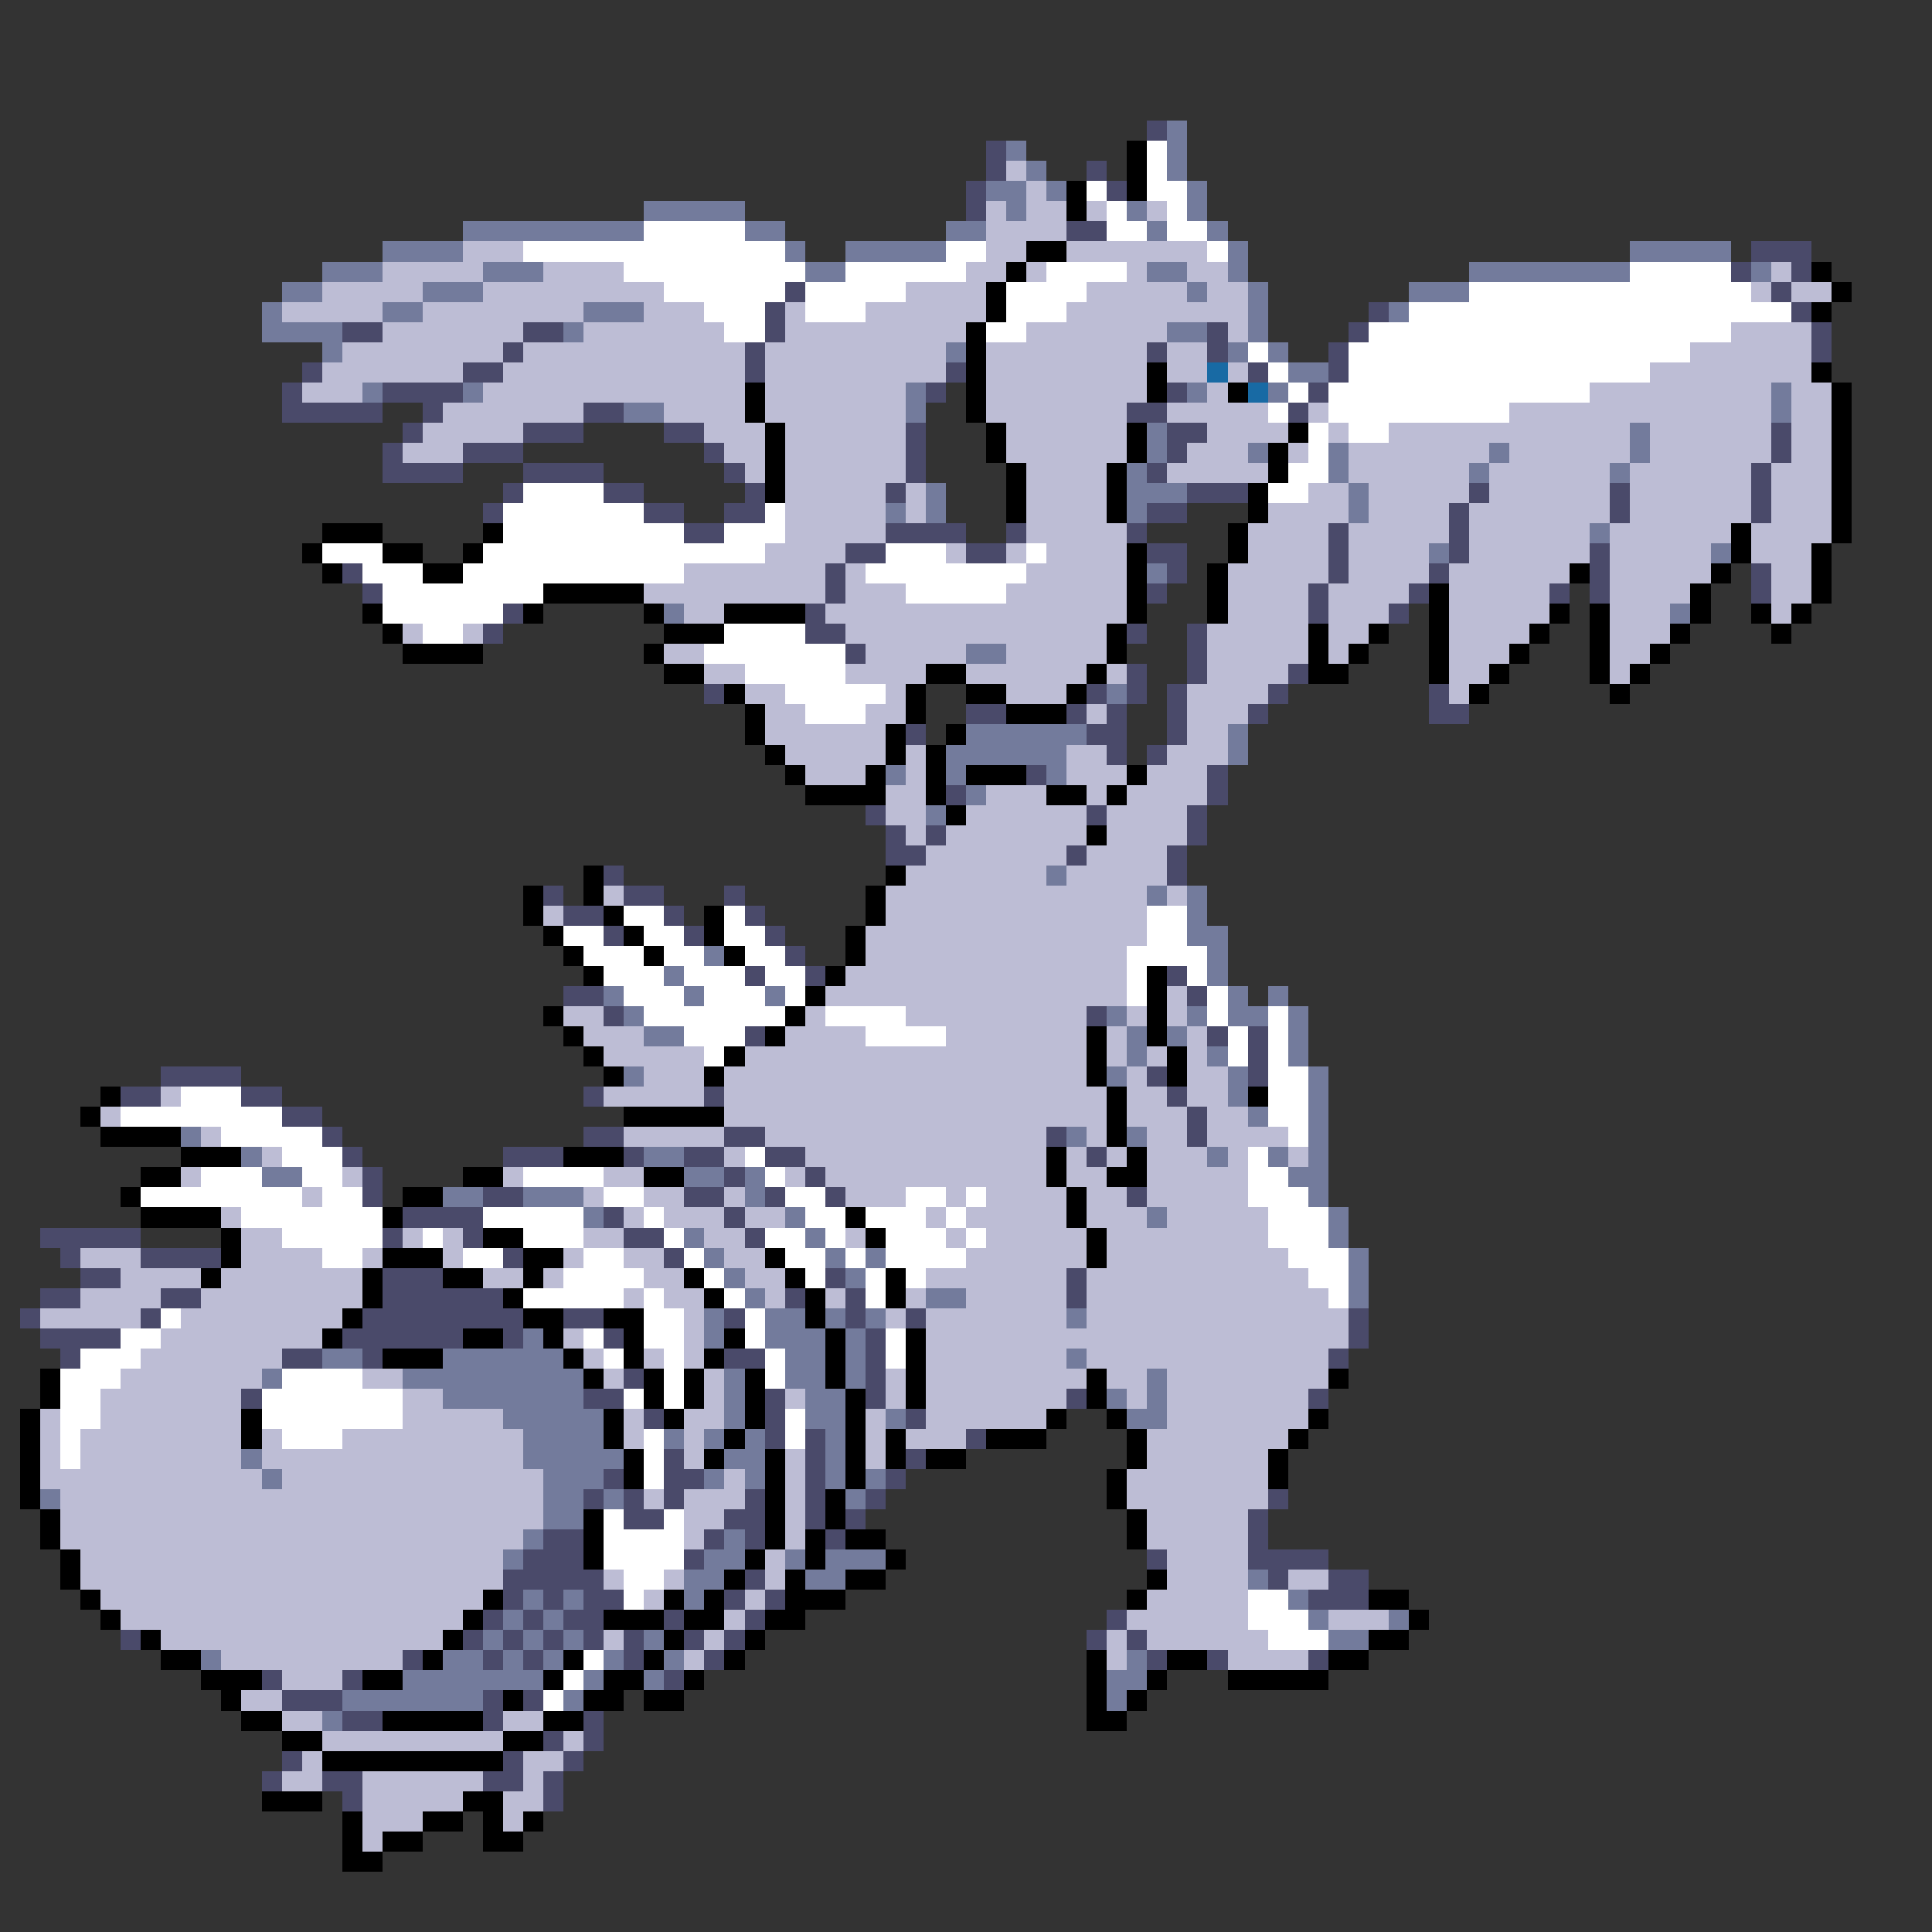 <svg xmlns="http://www.w3.org/2000/svg" viewBox="0 -0.5 96 96" shape-rendering="crispEdges">
<rect x="0" y="-0.5" width="96" height="96" fill="#333333" stroke="none"/>
<path stroke="#4a4a6a" d="M57 6h1M49 7h1M49 8h1M54 8h1M48 9h1M55 9h1M48 10h1M53 11h2M87 12h3M86 13h1M89 13h1M39 14h1M88 14h1M38 15h1M68 15h1M89 15h1M17 16h2M26 16h2M38 16h1M60 16h1M67 16h1M90 16h1M25 17h1M37 17h1M57 17h1M60 17h1M66 17h1M90 17h1M15 18h1M23 18h2M37 18h1M47 18h1M62 18h1M66 18h1M14 19h1M19 19h4M46 19h1M58 19h1M65 19h1M14 20h5M21 20h1M29 20h2M56 20h2M64 20h1M20 21h1M26 21h3M33 21h2M45 21h1M58 21h2M88 21h1M19 22h1M23 22h3M35 22h1M45 22h1M58 22h1M88 22h1M19 23h4M26 23h4M36 23h1M45 23h1M57 23h1M87 23h1M25 24h1M30 24h2M37 24h1M44 24h1M59 24h3M73 24h1M80 24h1M87 24h1M24 25h1M32 25h2M36 25h2M57 25h2M72 25h1M80 25h1M87 25h1M34 26h2M44 26h4M50 26h1M56 26h1M66 26h1M72 26h1M42 27h2M48 27h2M57 27h2M66 27h1M72 27h1M79 27h1M17 28h1M41 28h1M58 28h1M66 28h1M71 28h1M79 28h1M87 28h1M18 29h1M41 29h1M57 29h1M65 29h1M70 29h1M77 29h1M79 29h1M87 29h1M25 30h1M40 30h1M65 30h1M69 30h1M24 31h1M40 31h2M56 31h1M59 31h1M42 32h1M59 32h1M56 33h1M59 33h1M64 33h1M35 34h1M54 34h1M56 34h1M58 34h1M63 34h1M71 34h1M48 35h2M53 35h1M55 35h1M58 35h1M62 35h1M71 35h2M45 36h1M54 36h2M58 36h1M55 37h1M57 37h1M51 38h1M60 38h1M47 39h1M60 39h1M43 40h1M54 40h1M59 40h1M44 41h1M46 41h1M59 41h1M44 42h2M53 42h1M58 42h1M30 43h1M58 43h1M27 44h1M31 44h2M36 44h1M28 45h2M33 45h1M37 45h1M30 46h1M34 46h1M38 46h1M39 47h1M37 48h1M40 48h1M58 48h1M28 49h2M59 49h1M30 50h1M54 50h1M37 51h1M60 51h1M62 51h1M62 52h1M8 53h4M57 53h1M62 53h1M6 54h2M12 54h2M29 54h1M35 54h1M58 54h1M14 55h2M59 55h1M16 56h1M29 56h2M36 56h2M52 56h1M59 56h1M17 57h1M25 57h3M31 57h1M34 57h2M38 57h2M54 57h1M18 58h1M36 58h1M40 58h1M18 59h1M24 59h2M34 59h2M38 59h1M41 59h1M56 59h1M20 60h4M30 60h1M36 60h1M2 61h5M19 61h1M23 61h1M31 61h2M37 61h1M3 62h1M7 62h4M25 62h1M33 62h1M4 63h2M19 63h3M41 63h1M53 63h1M2 64h2M8 64h2M19 64h6M39 64h1M42 64h1M53 64h1M1 65h1M7 65h1M18 65h8M28 65h2M36 65h1M42 65h1M45 65h1M67 65h1M2 66h4M17 66h6M25 66h1M30 66h1M43 66h1M67 66h1M3 67h1M14 67h2M18 67h1M36 67h2M43 67h1M66 67h1M31 68h1M43 68h1M12 69h1M29 69h2M38 69h1M43 69h1M53 69h1M65 69h1M32 70h1M38 70h1M45 70h1M38 71h1M40 71h1M48 71h1M33 72h1M40 72h1M45 72h1M30 73h1M33 73h2M40 73h1M44 73h1M29 74h1M31 74h1M33 74h1M37 74h1M40 74h1M43 74h1M63 74h1M31 75h2M36 75h2M40 75h1M42 75h1M62 75h1M27 76h2M35 76h1M37 76h1M41 76h1M62 76h1M26 77h3M34 77h1M57 77h1M62 77h4M25 78h5M37 78h1M63 78h1M66 78h2M25 79h1M27 79h1M29 79h2M36 79h1M38 79h1M65 79h3M24 80h1M26 80h1M28 80h2M33 80h1M37 80h1M55 80h1M6 81h1M23 81h1M25 81h1M27 81h1M29 81h1M31 81h1M34 81h1M36 81h1M54 81h1M56 81h1M20 82h1M24 82h1M26 82h1M31 82h1M35 82h1M57 82h1M60 82h1M65 82h1M13 83h1M17 83h1M33 83h1M14 84h3M24 84h1M26 84h1M17 85h2M24 85h1M29 85h1M27 86h1M29 86h1M14 87h1M25 87h1M28 87h1M13 88h1M16 88h2M24 88h2M27 88h1M17 89h1M27 89h1" />
<path stroke="#737b9c" d="M58 6h1M50 7h1M58 7h1M51 8h1M58 8h1M49 9h2M52 9h1M59 9h1M32 10h5M50 10h1M56 10h1M59 10h1M23 11h9M37 11h2M47 11h2M57 11h1M60 11h1M19 12h4M39 12h1M42 12h5M61 12h1M81 12h5M16 13h3M24 13h3M40 13h2M57 13h2M61 13h1M73 13h8M87 13h1M14 14h2M21 14h3M59 14h1M62 14h1M70 14h3M13 15h1M19 15h2M29 15h3M62 15h1M69 15h1M13 16h4M28 16h1M58 16h2M62 16h1M16 17h1M47 17h1M61 17h1M63 17h1M64 18h2M18 19h1M23 19h1M45 19h1M59 19h1M63 19h1M88 19h1M31 20h2M45 20h1M88 20h1M57 21h1M81 21h1M57 22h1M62 22h1M66 22h1M74 22h1M81 22h1M56 23h1M66 23h1M73 23h1M80 23h1M46 24h1M56 24h3M67 24h1M44 25h1M46 25h1M56 25h1M67 25h1M79 26h1M71 27h1M85 27h1M57 28h1M33 30h1M83 30h1M48 32h2M55 34h1M48 36h6M61 36h1M47 37h6M61 37h1M44 38h1M47 38h1M52 38h1M48 39h1M46 40h1M52 43h1M57 44h1M59 44h1M59 45h1M59 46h2M35 47h1M60 47h1M33 48h1M60 48h1M30 49h1M34 49h1M38 49h1M61 49h1M63 49h1M31 50h1M55 50h1M59 50h1M61 50h2M64 50h1M32 51h2M56 51h1M58 51h1M64 51h1M56 52h1M60 52h1M64 52h1M31 53h1M55 53h1M61 53h1M65 53h1M61 54h1M65 54h1M62 55h1M65 55h1M9 56h1M53 56h1M56 56h1M65 56h1M12 57h1M32 57h2M60 57h1M63 57h1M65 57h1M13 58h2M34 58h2M37 58h1M64 58h2M22 59h2M26 59h3M37 59h1M65 59h1M29 60h1M39 60h1M57 60h1M66 60h1M34 61h1M40 61h1M66 61h1M35 62h1M41 62h1M43 62h1M67 62h1M36 63h1M42 63h1M67 63h1M37 64h1M46 64h2M67 64h1M35 65h1M38 65h2M41 65h1M43 65h1M53 65h1M26 66h1M35 66h1M38 66h3M42 66h1M16 67h2M22 67h6M39 67h2M42 67h1M53 67h1M13 68h1M20 68h9M36 68h1M39 68h2M42 68h1M57 68h1M22 69h7M36 69h1M40 69h2M55 69h1M57 69h1M25 70h5M36 70h1M40 70h2M44 70h1M56 70h2M26 71h4M33 71h1M35 71h1M37 71h1M41 71h1M12 72h1M26 72h5M36 72h2M41 72h1M13 73h1M27 73h3M35 73h1M37 73h1M41 73h1M43 73h1M2 74h1M27 74h2M30 74h1M42 74h1M27 75h2M26 76h1M36 76h1M25 77h1M35 77h2M39 77h1M41 77h3M34 78h2M40 78h2M62 78h1M26 79h1M28 79h1M34 79h1M64 79h1M25 80h1M27 80h1M65 80h1M69 80h1M24 81h1M26 81h1M28 81h1M32 81h1M66 81h2M10 82h1M22 82h2M25 82h1M27 82h1M30 82h1M33 82h1M56 82h1M20 83h7M29 83h1M32 83h1M55 83h2M17 84h7M28 84h1M55 84h1M16 85h1" />
<path stroke="#000000" d="M56 7h1M56 8h1M53 9h1M56 9h1M53 10h1M51 12h2M50 13h1M90 13h1M49 14h1M91 14h1M49 15h1M90 15h1M48 16h1M48 17h1M48 18h1M57 18h1M90 18h1M37 19h1M48 19h1M57 19h1M61 19h1M91 19h1M37 20h1M48 20h1M91 20h1M38 21h1M49 21h1M56 21h1M64 21h1M91 21h1M38 22h1M49 22h1M56 22h1M63 22h1M91 22h1M38 23h1M50 23h1M55 23h1M63 23h1M91 23h1M38 24h1M50 24h1M55 24h1M62 24h1M91 24h1M50 25h1M55 25h1M62 25h1M91 25h1M16 26h3M24 26h1M61 26h1M86 26h1M91 26h1M15 27h1M19 27h2M23 27h1M56 27h1M61 27h1M86 27h1M90 27h1M16 28h1M21 28h2M56 28h1M60 28h1M78 28h1M85 28h1M90 28h1M27 29h5M56 29h1M60 29h1M71 29h1M84 29h1M90 29h1M18 30h1M26 30h1M32 30h1M36 30h4M56 30h1M60 30h1M71 30h1M77 30h1M79 30h1M84 30h1M87 30h1M89 30h1M19 31h1M33 31h3M55 31h1M65 31h1M68 31h1M71 31h1M76 31h1M79 31h1M83 31h1M88 31h1M20 32h4M32 32h1M55 32h1M65 32h1M67 32h1M71 32h1M75 32h1M79 32h1M82 32h1M33 33h2M46 33h2M54 33h1M65 33h2M71 33h1M74 33h1M79 33h1M81 33h1M36 34h1M45 34h1M48 34h2M53 34h1M73 34h1M80 34h1M37 35h1M45 35h1M50 35h3M37 36h1M44 36h1M47 36h1M38 37h1M44 37h1M46 37h1M39 38h1M43 38h1M46 38h1M48 38h3M56 38h1M40 39h4M46 39h1M52 39h2M55 39h1M47 40h1M54 41h1M29 43h1M44 43h1M26 44h1M29 44h1M43 44h1M26 45h1M30 45h1M35 45h1M43 45h1M27 46h1M31 46h1M35 46h1M42 46h1M28 47h1M32 47h1M36 47h1M42 47h1M29 48h1M41 48h1M57 48h1M40 49h1M57 49h1M27 50h1M39 50h1M57 50h1M28 51h1M38 51h1M54 51h1M57 51h1M29 52h1M36 52h1M54 52h1M58 52h1M30 53h1M35 53h1M54 53h1M58 53h1M5 54h1M55 54h1M62 54h1M4 55h1M31 55h5M55 55h1M5 56h4M55 56h1M9 57h3M28 57h3M52 57h1M56 57h1M7 58h2M23 58h2M32 58h2M52 58h1M55 58h2M6 59h1M20 59h2M53 59h1M7 60h4M19 60h1M42 60h1M53 60h1M11 61h1M24 61h2M43 61h1M54 61h1M11 62h1M19 62h3M26 62h2M38 62h1M54 62h1M10 63h1M18 63h1M22 63h2M26 63h1M34 63h1M39 63h1M44 63h1M18 64h1M25 64h1M35 64h1M40 64h1M44 64h1M17 65h1M26 65h2M30 65h2M40 65h1M16 66h1M23 66h2M27 66h1M31 66h1M36 66h1M41 66h1M45 66h1M19 67h3M28 67h1M31 67h1M35 67h1M41 67h1M45 67h1M2 68h1M29 68h1M32 68h1M34 68h1M37 68h1M41 68h1M45 68h1M54 68h1M66 68h1M2 69h1M32 69h1M34 69h1M37 69h1M42 69h1M45 69h1M54 69h1M1 70h1M12 70h1M30 70h1M33 70h1M37 70h1M42 70h1M52 70h1M55 70h1M65 70h1M1 71h1M12 71h1M30 71h1M36 71h1M42 71h1M44 71h1M49 71h3M56 71h1M64 71h1M1 72h1M31 72h1M35 72h1M38 72h1M42 72h1M44 72h1M46 72h2M56 72h1M63 72h1M1 73h1M31 73h1M38 73h1M42 73h1M55 73h1M63 73h1M1 74h1M38 74h1M41 74h1M55 74h1M2 75h1M29 75h1M38 75h1M41 75h1M56 75h1M2 76h1M29 76h1M38 76h1M40 76h1M42 76h2M56 76h1M3 77h1M29 77h1M37 77h1M40 77h1M44 77h1M3 78h1M36 78h1M39 78h1M42 78h2M57 78h1M4 79h1M24 79h1M33 79h1M35 79h1M39 79h3M56 79h1M68 79h2M5 80h1M23 80h1M30 80h3M34 80h2M38 80h2M70 80h1M7 81h1M22 81h1M33 81h1M37 81h1M68 81h2M8 82h2M21 82h1M28 82h1M32 82h1M36 82h1M54 82h1M58 82h2M66 82h2M10 83h3M18 83h2M27 83h1M30 83h2M34 83h1M54 83h1M57 83h1M61 83h5M11 84h1M25 84h1M29 84h2M32 84h2M54 84h1M56 84h1M12 85h2M19 85h5M27 85h2M54 85h2M14 86h2M25 86h2M16 87h9M13 89h3M23 89h2M17 90h1M21 90h2M24 90h1M26 90h1M17 91h1M19 91h2M24 91h2M17 92h2" />
<path stroke="#ffffff" d="M57 7h1M57 8h1M54 9h1M57 9h2M55 10h1M58 10h1M32 11h5M55 11h2M58 11h2M26 12h13M47 12h2M60 12h1M31 13h9M42 13h6M52 13h4M81 13h5M33 14h6M40 14h5M50 14h4M73 14h14M35 15h3M40 15h3M50 15h3M70 15h19M36 16h2M49 16h2M68 16h18M62 17h1M67 17h17M63 18h1M67 18h15M64 19h1M66 19h13M63 20h1M66 20h9M65 21h1M67 21h2M65 22h1M64 23h2M26 24h4M63 24h2M25 25h7M38 25h1M25 26h9M36 26h3M16 27h3M24 27h14M44 27h3M51 27h1M18 28h3M23 28h11M43 28h8M19 29h8M45 29h5M19 30h6M21 31h2M36 31h4M35 32h7M37 33h5M39 34h5M40 35h3M31 45h2M36 45h1M57 45h2M28 46h2M32 46h2M36 46h2M57 46h2M29 47h3M33 47h2M37 47h2M56 47h4M30 48h3M34 48h3M38 48h2M56 48h1M59 48h1M31 49h3M35 49h3M39 49h1M56 49h1M60 49h1M32 50h7M41 50h4M60 50h1M63 50h1M34 51h3M43 51h4M61 51h1M63 51h1M35 52h1M61 52h1M63 52h1M63 53h2M9 54h3M63 54h2M6 55h8M63 55h2M11 56h5M64 56h1M14 57h3M37 57h1M62 57h1M10 58h3M15 58h2M26 58h4M38 58h1M62 58h2M7 59h8M16 59h2M30 59h2M39 59h2M45 59h2M48 59h1M62 59h3M12 60h7M24 60h5M32 60h1M40 60h2M43 60h3M47 60h1M63 60h3M14 61h5M21 61h1M26 61h3M33 61h1M38 61h2M41 61h1M44 61h3M48 61h1M63 61h3M16 62h2M23 62h2M29 62h2M34 62h1M39 62h2M42 62h1M44 62h4M64 62h3M28 63h4M35 63h1M40 63h1M43 63h1M45 63h1M65 63h2M26 64h5M32 64h1M36 64h1M43 64h1M66 64h1M8 65h1M32 65h2M37 65h1M6 66h2M29 66h1M32 66h2M37 66h1M44 66h1M4 67h3M30 67h1M33 67h1M38 67h1M44 67h1M3 68h3M14 68h4M33 68h1M38 68h1M3 69h2M13 69h7M31 69h1M33 69h1M3 70h2M13 70h7M39 70h1M3 71h1M14 71h3M32 71h1M39 71h1M3 72h1M32 72h1M32 73h1M30 75h1M33 75h1M30 76h4M30 77h4M31 78h2M31 79h1M62 79h2M62 80h3M63 81h3M29 82h1M28 83h1M27 84h1" />
<path stroke="#bdbdd5" d="M50 8h1M51 9h1M49 10h1M51 10h2M54 10h1M57 10h1M49 11h4M23 12h3M49 12h2M53 12h7M19 13h5M27 13h4M48 13h2M51 13h1M56 13h1M59 13h2M88 13h1M16 14h5M24 14h9M45 14h4M54 14h5M60 14h2M87 14h1M89 14h2M14 15h5M21 15h8M32 15h3M39 15h1M43 15h6M53 15h9M19 16h7M29 16h7M39 16h9M51 16h7M61 16h1M86 16h4M17 17h8M26 17h11M38 17h9M49 17h8M58 17h2M84 17h6M16 18h7M25 18h12M38 18h9M49 18h8M58 18h2M61 18h1M82 18h8M15 19h3M24 19h13M38 19h7M49 19h8M60 19h1M79 19h9M89 19h2M22 20h7M33 20h4M38 20h7M49 20h7M58 20h5M65 20h1M75 20h13M89 20h2M21 21h5M35 21h3M39 21h6M50 21h6M60 21h4M66 21h1M69 21h12M82 21h6M89 21h2M20 22h3M36 22h2M39 22h6M50 22h6M59 22h3M64 22h1M67 22h7M75 22h6M82 22h6M89 22h2M37 23h1M39 23h6M51 23h4M58 23h5M67 23h6M74 23h6M81 23h6M88 23h3M39 24h5M45 24h1M51 24h4M65 24h2M68 24h5M74 24h6M81 24h6M88 24h3M39 25h5M45 25h1M51 25h4M63 25h4M68 25h4M73 25h7M81 25h6M88 25h3M39 26h5M51 26h5M62 26h4M67 26h5M73 26h6M80 26h6M87 26h4M38 27h4M47 27h1M50 27h1M52 27h4M62 27h4M67 27h4M73 27h6M80 27h5M87 27h3M34 28h7M42 28h1M51 28h5M61 28h5M67 28h4M72 28h6M80 28h5M88 28h2M32 29h9M42 29h3M50 29h6M61 29h4M66 29h4M72 29h5M80 29h4M88 29h2M34 30h2M41 30h15M61 30h4M66 30h3M72 30h5M80 30h3M88 30h1M20 31h1M23 31h1M42 31h13M60 31h5M66 31h2M72 31h4M80 31h3M33 32h2M43 32h5M50 32h5M60 32h5M66 32h1M72 32h3M80 32h2M35 33h2M42 33h4M48 33h6M55 33h1M60 33h4M72 33h2M80 33h1M37 34h2M44 34h1M50 34h3M59 34h4M72 34h1M38 35h2M43 35h2M54 35h1M59 35h3M38 36h6M59 36h2M39 37h5M45 37h1M53 37h2M58 37h3M40 38h3M45 38h1M53 38h3M57 38h3M44 39h2M49 39h3M54 39h1M56 39h4M44 40h2M48 40h6M55 40h4M45 41h1M47 41h7M55 41h4M46 42h7M54 42h4M45 43h7M53 43h5M30 44h1M44 44h13M58 44h1M27 45h1M44 45h13M43 46h14M43 47h13M42 48h14M41 49h15M58 49h1M28 50h2M40 50h1M45 50h9M56 50h1M58 50h1M29 51h3M39 51h4M47 51h7M55 51h1M59 51h1M30 52h5M37 52h17M55 52h1M57 52h1M59 52h1M32 53h3M36 53h18M56 53h1M59 53h2M8 54h1M30 54h5M36 54h19M56 54h2M59 54h2M5 55h1M36 55h19M56 55h3M60 55h2M10 56h1M31 56h5M38 56h14M54 56h1M57 56h2M60 56h4M13 57h1M36 57h1M40 57h12M53 57h1M55 57h1M57 57h3M61 57h1M64 57h1M9 58h1M17 58h1M25 58h1M30 58h2M39 58h1M41 58h11M53 58h2M57 58h5M15 59h1M29 59h1M32 59h2M36 59h1M42 59h3M47 59h1M49 59h4M54 59h2M57 59h5M11 60h1M31 60h1M33 60h3M37 60h2M46 60h1M48 60h5M54 60h3M58 60h5M12 61h2M20 61h1M22 61h1M29 61h2M35 61h2M42 61h1M47 61h1M49 61h5M55 61h8M4 62h3M12 62h4M18 62h1M22 62h1M28 62h1M31 62h2M36 62h2M48 62h6M55 62h9M6 63h4M11 63h7M24 63h2M27 63h1M32 63h2M37 63h2M46 63h7M54 63h11M4 64h4M10 64h8M31 64h1M33 64h2M38 64h1M41 64h1M45 64h1M48 64h5M54 64h12M2 65h5M9 65h8M34 65h1M44 65h1M46 65h7M54 65h13M8 66h8M28 66h1M34 66h1M46 66h21M7 67h7M29 67h1M32 67h1M34 67h1M46 67h7M54 67h12M6 68h7M18 68h2M30 68h1M35 68h1M44 68h1M46 68h8M55 68h2M58 68h8M5 69h7M20 69h2M35 69h1M39 69h1M44 69h1M46 69h7M56 69h1M58 69h7M2 70h1M5 70h7M20 70h5M31 70h1M34 70h2M43 70h1M46 70h6M58 70h7M2 71h1M4 71h8M13 71h1M17 71h9M31 71h1M34 71h1M43 71h1M45 71h3M57 71h7M2 72h1M4 72h8M13 72h13M34 72h1M39 72h1M43 72h1M57 72h6M2 73h11M14 73h13M36 73h1M39 73h1M56 73h7M3 74h24M32 74h1M34 74h3M39 74h1M56 74h7M3 75h24M34 75h2M39 75h1M57 75h5M3 76h23M34 76h1M39 76h1M57 76h5M4 77h21M38 77h1M58 77h4M4 78h21M30 78h1M33 78h1M38 78h1M58 78h4M64 78h2M5 79h19M32 79h1M37 79h1M57 79h5M6 80h17M36 80h1M56 80h6M66 80h3M8 81h14M30 81h1M35 81h1M55 81h1M57 81h6M11 82h9M34 82h1M55 82h1M61 82h4M14 83h3M12 84h2M14 85h2M25 85h2M16 86h9M28 86h1M15 87h1M26 87h2M14 88h2M18 88h6M26 88h1M18 89h5M25 89h2M18 90h3M25 90h1M18 91h1" />
<path stroke="#186aa4" d="M60 18h1M62 19h1" />
</svg>